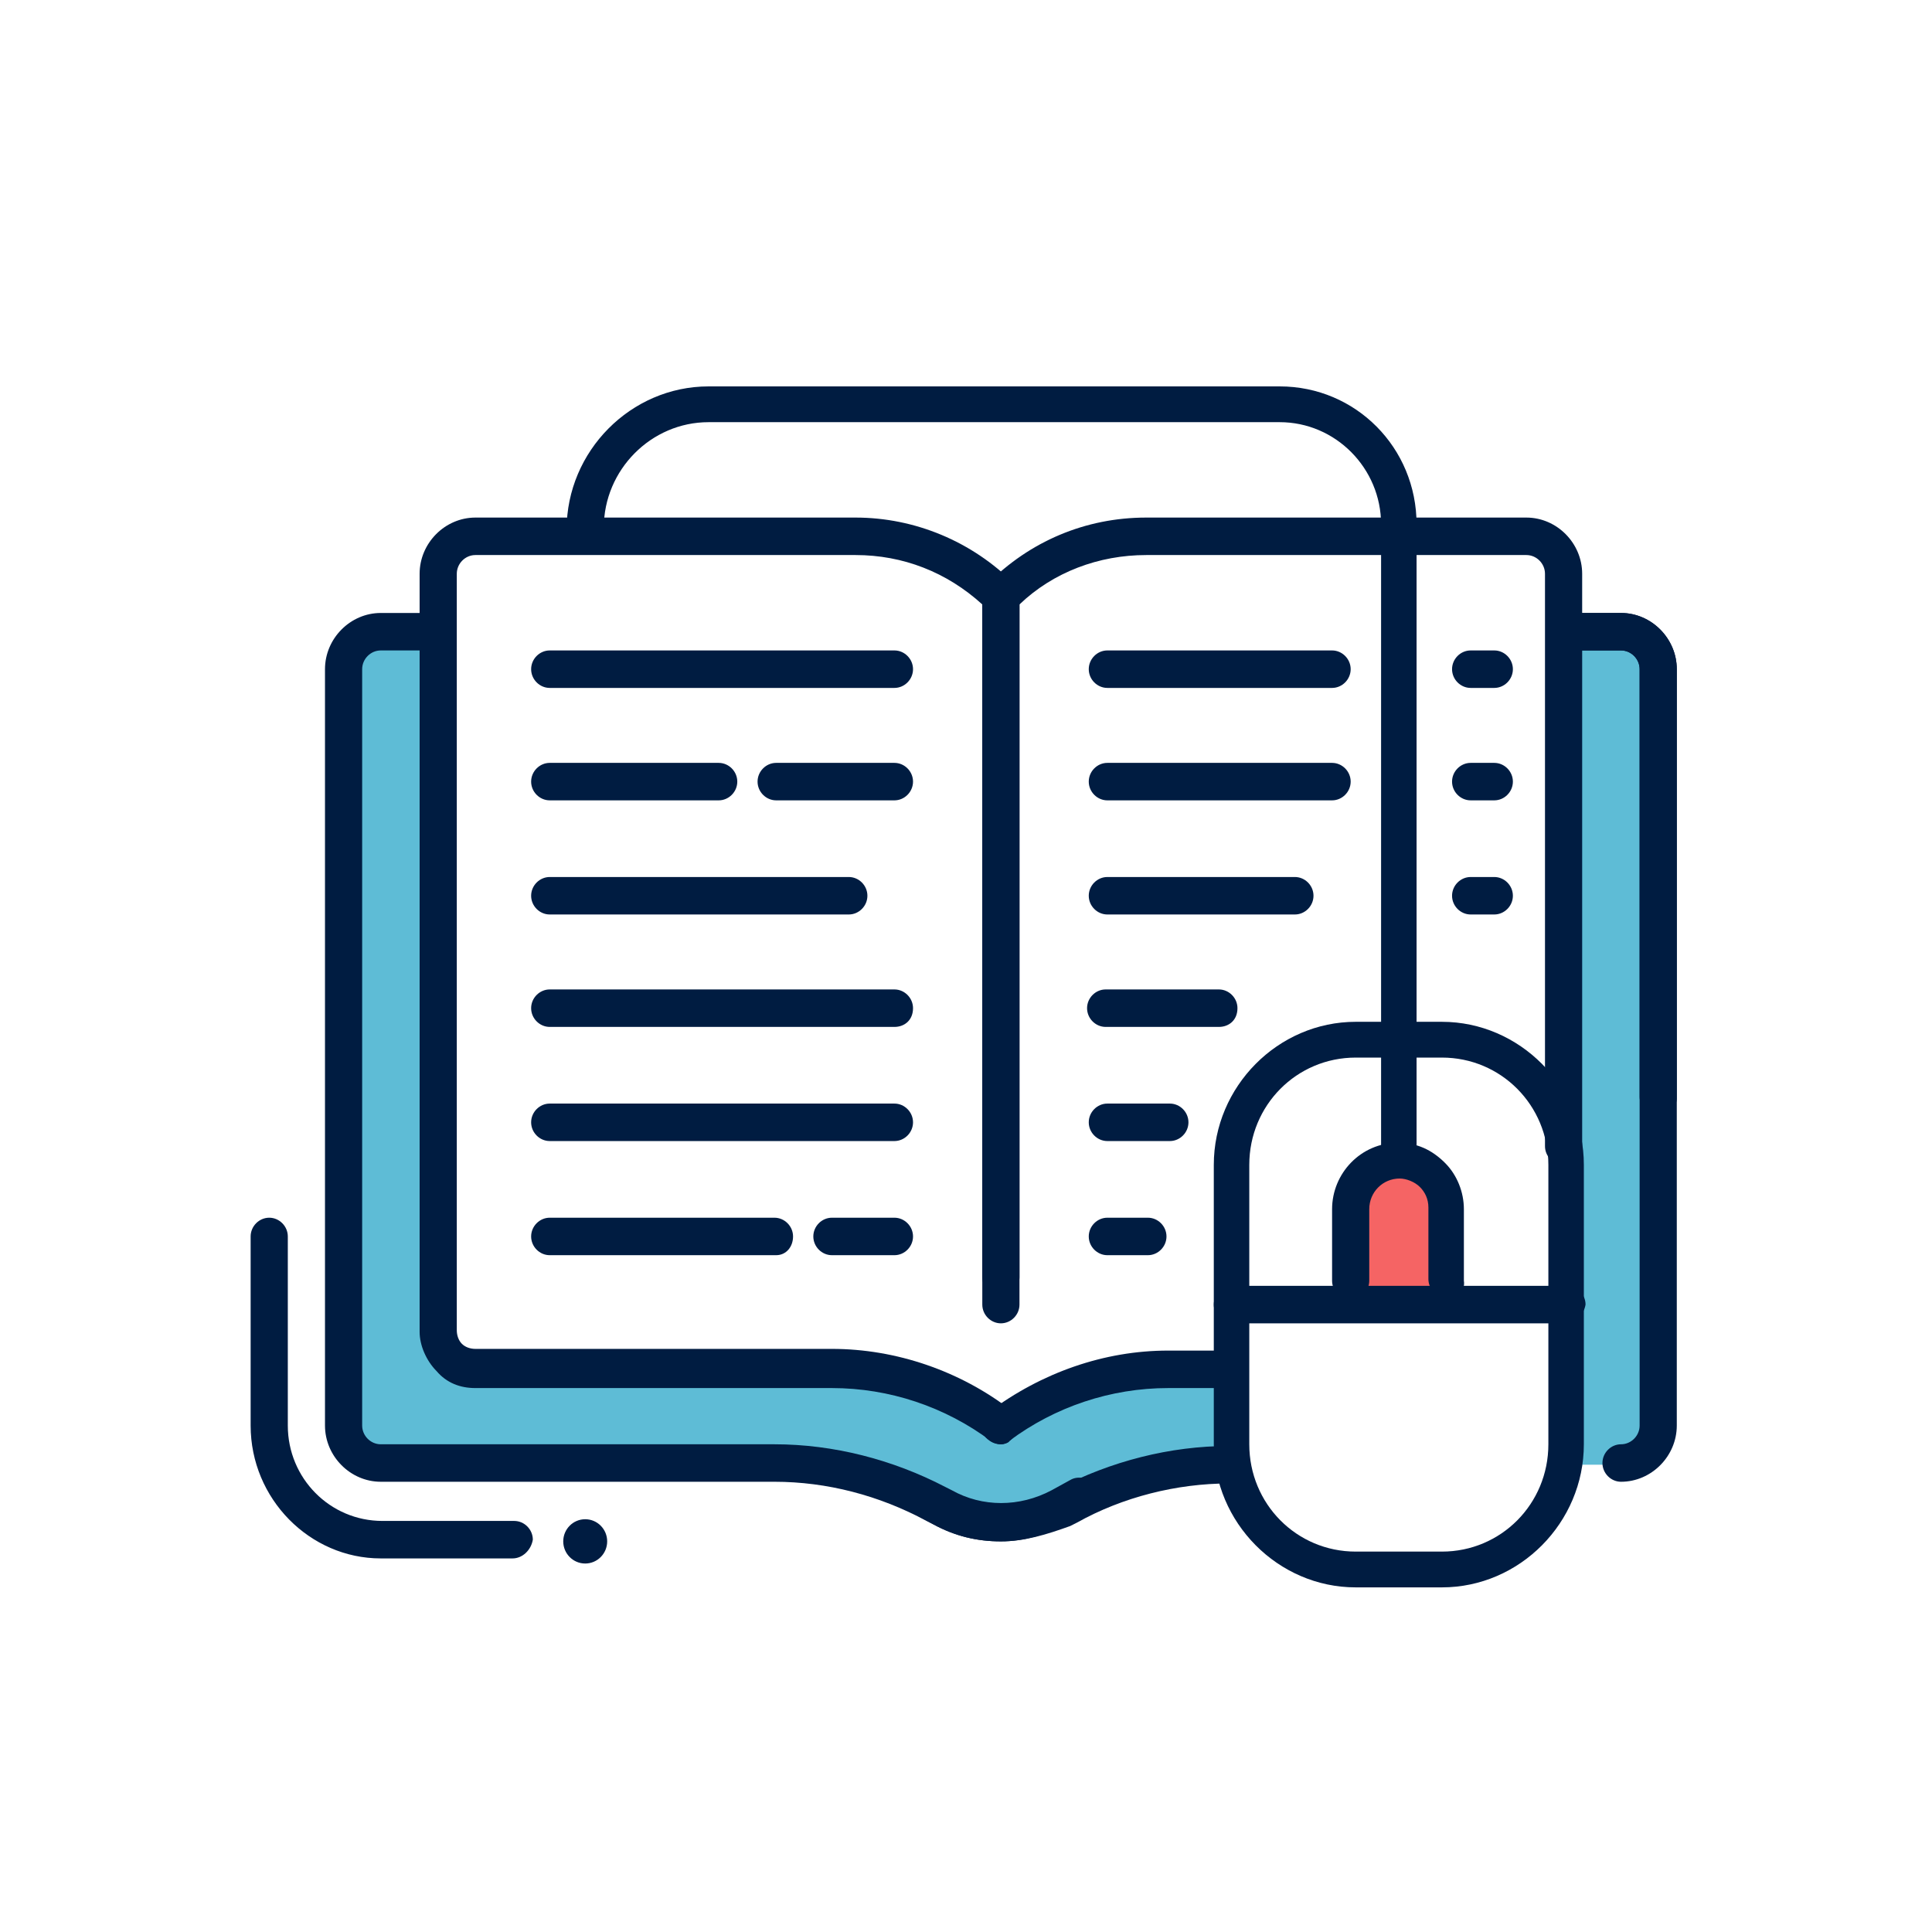<svg width="370" height="370" viewBox="0 0 370 370" fill="none" xmlns="http://www.w3.org/2000/svg">
<g filter="url(#filter0_d)">
<path d="M237.958 264.114C234.074 249.433 208.186 259.873 199.448 262.809C196.212 263.788 194.271 266.398 193.623 269.008C192.976 269.66 192.005 269.986 191.358 270.639L187.798 263.788C179.061 258.894 169.029 257.915 158.997 257.915H148.966H90.716C88.775 257.915 87.156 256.284 87.156 254.327V118.284H72.594C68.711 118.284 65.475 121.547 65.475 125.461V270.313C65.475 274.227 68.711 277.49 72.594 277.49H147.995C158.674 277.49 169.353 280.1 179.061 285.32L180.355 285.972C187.151 289.887 195.565 289.887 202.684 285.972L203.979 285.32C205.273 284.667 206.891 284.015 208.186 283.362V283.036C208.509 283.036 208.509 283.036 208.833 282.71C214.658 279.774 220.483 277.164 226.955 276.511C233.427 276.185 240.223 272.27 237.958 264.114Z" fill="#5EBCD6"/>
<path d="M314.977 116.979H300.091V276.51H314.977V116.979Z" fill="#5EBCD6"/>
<path d="M317.565 209.632C315.624 209.632 314.006 208.001 314.006 206.043V124.157C314.006 122.199 312.388 120.568 310.446 120.568H300.09C298.149 120.568 296.531 118.937 296.531 116.979C296.531 115.022 298.149 113.391 300.09 113.391H310.446C316.271 113.391 321.125 118.284 321.125 124.157V206.369C321.125 208.001 319.507 209.632 317.565 209.632Z" fill="#001C41"/>
<path d="M191.682 291.192C187.151 291.192 182.944 290.213 178.738 287.93L177.443 287.277C168.382 282.384 158.35 279.774 148.318 279.774H72.918C67.093 279.774 62.239 274.88 62.239 269.008V124.157C62.239 118.284 67.093 113.391 72.918 113.391H83.273C85.215 113.391 86.833 115.022 86.833 116.979C86.833 118.937 85.215 120.568 83.273 120.568H72.918C70.976 120.568 69.358 122.199 69.358 124.157V269.008C69.358 270.965 70.976 272.596 72.918 272.596H148.318C159.645 272.596 170.971 275.532 181.003 280.752L182.297 281.405C188.122 284.667 195.242 284.667 201.39 281.405L204.95 279.447C206.568 278.469 208.833 279.121 209.804 280.752C210.775 282.384 210.128 284.667 208.509 285.646L204.95 287.603C200.419 289.887 196.212 291.192 191.682 291.192Z" fill="#001C41"/>
<path d="M191.682 291.191C187.151 291.191 182.945 290.213 178.738 287.929L175.178 285.972C173.56 284.993 172.913 283.035 173.884 281.078C174.854 279.447 176.796 278.794 178.738 279.773L182.297 281.73C188.122 284.993 195.242 284.993 201.39 281.73L202.685 281.078C212.716 275.858 224.043 272.922 235.369 272.922C237.311 272.922 238.929 274.553 238.929 276.511C238.929 278.468 237.311 280.099 235.369 280.099C225.337 280.099 214.982 282.709 206.244 287.603L204.95 288.255C200.419 289.886 196.212 291.191 191.682 291.191Z" fill="#001C41"/>
<path d="M310.446 279.774C308.504 279.774 306.886 278.142 306.886 276.185C306.886 274.227 308.504 272.596 310.446 272.596C312.388 272.596 314.006 270.965 314.006 269.008V124.157C314.006 122.199 312.388 120.568 310.446 120.568H300.09C298.149 120.568 296.531 118.937 296.531 116.979C296.531 115.022 298.149 113.391 300.09 113.391H310.446C316.271 113.391 321.125 118.284 321.125 124.157V269.008C321.125 274.88 316.271 279.774 310.446 279.774Z" fill="#001C41"/>
<path d="M191.682 272.596C191.035 272.596 190.064 272.27 189.74 271.944C181.003 265.419 170.324 261.83 159.321 261.83H91.04C88.127 261.83 85.538 260.852 83.597 258.568C81.655 256.61 80.361 253.674 80.361 251.064V105.887C80.361 100.015 85.215 95.121 91.04 95.121H163.852C175.178 95.121 186.18 99.689 194.271 107.844C194.918 108.497 195.241 109.476 195.241 110.454V240.625C195.241 242.582 193.623 244.213 191.682 244.213C189.74 244.213 188.122 242.582 188.122 240.625V111.759C181.326 105.561 172.913 102.298 163.852 102.298H91.04C89.098 102.298 87.48 103.93 87.48 105.887V250.738C87.48 251.717 87.804 252.696 88.451 253.348C89.098 254.001 90.069 254.327 91.04 254.327H159.321C171.618 254.327 183.915 258.568 193.623 266.071C195.241 267.376 195.565 269.334 194.271 270.965C193.623 271.944 192.653 272.596 191.682 272.596Z" fill="#001C41"/>
<path d="M191.682 272.596C190.711 272.596 189.74 272.269 188.769 271.291C187.475 269.659 187.799 267.702 189.417 266.397C199.448 258.893 211.422 254.652 223.719 254.652H233.751C235.693 254.652 237.311 256.284 237.311 258.241C237.311 260.198 235.693 261.83 233.751 261.83H223.719C212.716 261.83 202.037 265.418 193.3 271.943C193.3 272.269 192.329 272.596 191.682 272.596Z" fill="#001C41"/>
<path d="M171.295 192.666H105.279C103.337 192.666 101.719 191.035 101.719 189.077C101.719 187.12 103.337 185.489 105.279 185.489H171.295C173.236 185.489 174.854 187.12 174.854 189.077C174.854 191.361 173.236 192.666 171.295 192.666Z" fill="#001C41"/>
<path d="M171.295 214.525H105.279C103.337 214.525 101.719 212.894 101.719 210.936C101.719 208.979 103.337 207.348 105.279 207.348H171.295C173.236 207.348 174.854 208.979 174.854 210.936C174.854 212.894 173.236 214.525 171.295 214.525Z" fill="#001C41"/>
<path d="M171.295 127.745H105.279C103.337 127.745 101.719 126.113 101.719 124.156C101.719 122.199 103.337 120.567 105.279 120.567H171.295C173.236 120.567 174.854 122.199 174.854 124.156C174.854 126.113 173.236 127.745 171.295 127.745Z" fill="#001C41"/>
<path d="M162.557 171.134H105.279C103.337 171.134 101.719 169.503 101.719 167.546C101.719 165.588 103.337 163.957 105.279 163.957H162.557C164.499 163.957 166.117 165.588 166.117 167.546C166.117 169.503 164.499 171.134 162.557 171.134Z" fill="#001C41"/>
<path d="M148.642 236.383H105.279C103.337 236.383 101.719 234.752 101.719 232.795C101.719 230.837 103.337 229.206 105.279 229.206H148.319C150.26 229.206 151.878 230.837 151.878 232.795C151.878 234.752 150.584 236.383 148.642 236.383Z" fill="#001C41"/>
<path d="M171.295 236.383H159.321C157.379 236.383 155.761 234.752 155.761 232.795C155.761 230.837 157.379 229.206 159.321 229.206H171.295C173.236 229.206 174.854 230.837 174.854 232.795C174.854 234.752 173.236 236.383 171.295 236.383Z" fill="#001C41"/>
<path d="M171.295 149.277H148.642C146.7 149.277 145.082 147.646 145.082 145.688C145.082 143.731 146.7 142.1 148.642 142.1H171.295C173.236 142.1 174.854 143.731 174.854 145.688C174.854 147.646 173.236 149.277 171.295 149.277Z" fill="#001C41"/>
<path d="M137.64 149.277H105.279C103.337 149.277 101.719 147.646 101.719 145.688C101.719 143.731 103.337 142.1 105.279 142.1H137.64C139.581 142.1 141.199 143.731 141.199 145.688C141.199 147.646 139.581 149.277 137.64 149.277Z" fill="#001C41"/>
<path d="M191.682 249.433C189.74 249.433 188.122 247.802 188.122 245.844V110.454C188.122 109.476 188.446 108.497 189.093 107.844C197.183 99.689 207.862 95.121 219.512 95.121H292.324C298.149 95.121 303.003 100.015 303.003 105.887V215.504C303.003 217.462 301.385 219.093 299.443 219.093C297.501 219.093 295.883 217.462 295.883 215.504V105.887C295.883 103.93 294.265 102.298 292.324 102.298H219.512C210.451 102.298 201.714 105.561 195.241 111.759V245.844C195.241 247.802 193.623 249.433 191.682 249.433Z" fill="#001C41"/>
<path d="M247.99 171.134H212.069C210.128 171.134 208.51 169.503 208.51 167.546C208.51 165.588 210.128 163.957 212.069 163.957H247.99C249.931 163.957 251.549 165.588 251.549 167.546C251.549 169.503 249.931 171.134 247.99 171.134Z" fill="#001C41"/>
<path d="M255.109 149.277H212.069C210.128 149.277 208.51 147.646 208.51 145.688C208.51 143.731 210.128 142.1 212.069 142.1H255.109C257.051 142.1 258.669 143.731 258.669 145.688C258.669 147.646 257.051 149.277 255.109 149.277Z" fill="#001C41"/>
<path d="M233.427 192.666H211.746C209.804 192.666 208.186 191.035 208.186 189.077C208.186 187.12 209.804 185.489 211.746 185.489H233.427C235.369 185.489 236.987 187.12 236.987 189.077C236.987 191.361 235.369 192.666 233.427 192.666Z" fill="#001C41"/>
<path d="M255.109 127.745H212.069C210.128 127.745 208.51 126.113 208.51 124.156C208.51 122.199 210.128 120.567 212.069 120.567H255.109C257.051 120.567 258.669 122.199 258.669 124.156C258.669 126.113 257.051 127.745 255.109 127.745Z" fill="#001C41"/>
<path d="M286.176 171.134H281.645C279.703 171.134 278.085 169.503 278.085 167.546C278.085 165.588 279.703 163.957 281.645 163.957H286.176C288.117 163.957 289.735 165.588 289.735 167.546C289.735 169.503 288.117 171.134 286.176 171.134Z" fill="#001C41"/>
<path d="M286.176 149.277H281.645C279.703 149.277 278.085 147.646 278.085 145.688C278.085 143.731 279.703 142.1 281.645 142.1H286.176C288.117 142.1 289.735 143.731 289.735 145.688C289.735 147.646 288.117 149.277 286.176 149.277Z" fill="#001C41"/>
<path d="M286.176 127.745H281.645C279.703 127.745 278.085 126.113 278.085 124.156C278.085 122.199 279.703 120.567 281.645 120.567H286.176C288.117 120.567 289.735 122.199 289.735 124.156C289.735 126.113 288.117 127.745 286.176 127.745Z" fill="#001C41"/>
<path d="M224.043 214.525H212.069C210.128 214.525 208.51 212.894 208.51 210.936C208.51 208.979 210.128 207.348 212.069 207.348H224.043C225.984 207.348 227.602 208.979 227.602 210.936C227.602 212.894 225.984 214.525 224.043 214.525Z" fill="#001C41"/>
<path d="M219.836 236.383H212.069C210.128 236.383 208.51 234.752 208.51 232.795C208.51 230.837 210.128 229.206 212.069 229.206H219.836C221.777 229.206 223.395 230.837 223.395 232.795C223.395 234.752 221.777 236.383 219.836 236.383Z" fill="#001C41"/>
<path d="M98.159 294.454H72.918C59.326 294.454 48 283.036 48 269.007V232.795C48 230.837 49.618 229.206 51.56 229.206C53.501 229.206 55.119 230.837 55.119 232.795V269.007C55.119 279.121 63.21 287.277 73.241 287.277H98.483C100.424 287.277 102.043 288.908 102.043 290.866C101.719 292.823 100.101 294.454 98.159 294.454Z" fill="#001C41"/>
<path d="M112.074 295.432C114.398 295.432 116.281 293.534 116.281 291.191C116.281 288.849 114.398 286.95 112.074 286.95C109.751 286.95 107.867 288.849 107.867 291.191C107.867 293.534 109.751 295.432 112.074 295.432Z" fill="#001C41"/>
<path d="M274.526 223.007C272.908 221.376 270.642 220.397 268.053 220.397C262.876 220.397 258.992 224.638 258.992 229.532V243.234H277.114V229.532C277.114 226.922 276.144 224.638 274.526 223.007Z" fill="#F56464"/>
<path d="M276.143 300H259.639C244.753 300 232.456 287.603 232.456 272.596V219.092C232.456 204.085 244.753 191.688 259.639 191.688H276.143C291.029 191.688 303.326 204.085 303.326 219.092V272.596C303.326 287.603 291.029 300 276.143 300ZM259.639 198.539C248.313 198.539 239.252 207.674 239.252 219.092V272.596C239.252 284.014 248.313 293.149 259.639 293.149H276.143C287.47 293.149 296.531 284.014 296.531 272.596V219.092C296.531 207.674 287.47 198.539 276.143 198.539H259.639Z" fill="#001C41"/>
<path d="M299.767 249.433H236.016C234.074 249.433 232.456 247.801 232.456 245.844C232.456 243.887 234.074 242.255 236.016 242.255H300.09C302.032 242.255 303.65 243.887 303.65 245.844C303.326 247.801 301.708 249.433 299.767 249.433Z" fill="#001C41"/>
<path d="M268.053 221.702C266.112 221.702 264.494 220.071 264.494 218.113V96.425C264.494 85.66 255.756 76.851 245.077 76.851H135.698C124.695 76.851 115.634 85.986 115.634 97.078C115.634 99.035 114.016 100.667 112.074 100.667C110.133 100.667 108.515 99.362 108.515 97.404C108.515 82.397 120.812 70 135.698 70H245.077C259.64 70 271.289 81.745 271.289 96.425V218.113C271.289 220.071 269.995 221.702 268.053 221.702Z" fill="#001C41"/>
<path d="M277.114 244.539C275.173 244.539 273.555 242.907 273.555 240.95V227.248C273.555 225.617 272.908 224.312 271.937 223.333C270.966 222.354 269.348 221.702 268.053 221.702C264.817 221.702 262.228 224.312 262.228 227.574V241.276C262.228 243.234 260.61 244.865 258.669 244.865C256.727 244.865 255.109 243.234 255.109 241.276V227.574C255.109 220.723 260.61 214.851 267.73 214.851C271.29 214.851 274.202 216.156 276.791 218.765C279.056 221.049 280.351 224.312 280.351 227.574V241.276C280.674 243.234 279.056 244.539 277.114 244.539Z" fill="#001C41"/>
</g>
<defs>
<filter id="filter0_d" x="-4" y="0" width="378" height="378" filterUnits="userSpaceOnUse" color-interpolation-filters="sRGB">
<feFlood flood-opacity="0" result="BackgroundImageFix"/>
<feColorMatrix in="SourceAlpha" type="matrix" values="0 0 0 0 0 0 0 0 0 0 0 0 0 0 0 0 0 0 127 0"/>
<feOffset dy="4"/>
<feGaussianBlur stdDeviation="2"/>
<feColorMatrix type="matrix" values="0 0 0 0 0 0 0 0 0 0 0 0 0 0 0 0 0 0 0.25 0"/>
<feBlend mode="normal" in2="BackgroundImageFix" result="effect1_dropShadow"/>
<feBlend mode="normal" in="SourceGraphic" in2="effect1_dropShadow" result="shape"/>
</filter>
</defs>
</svg>
